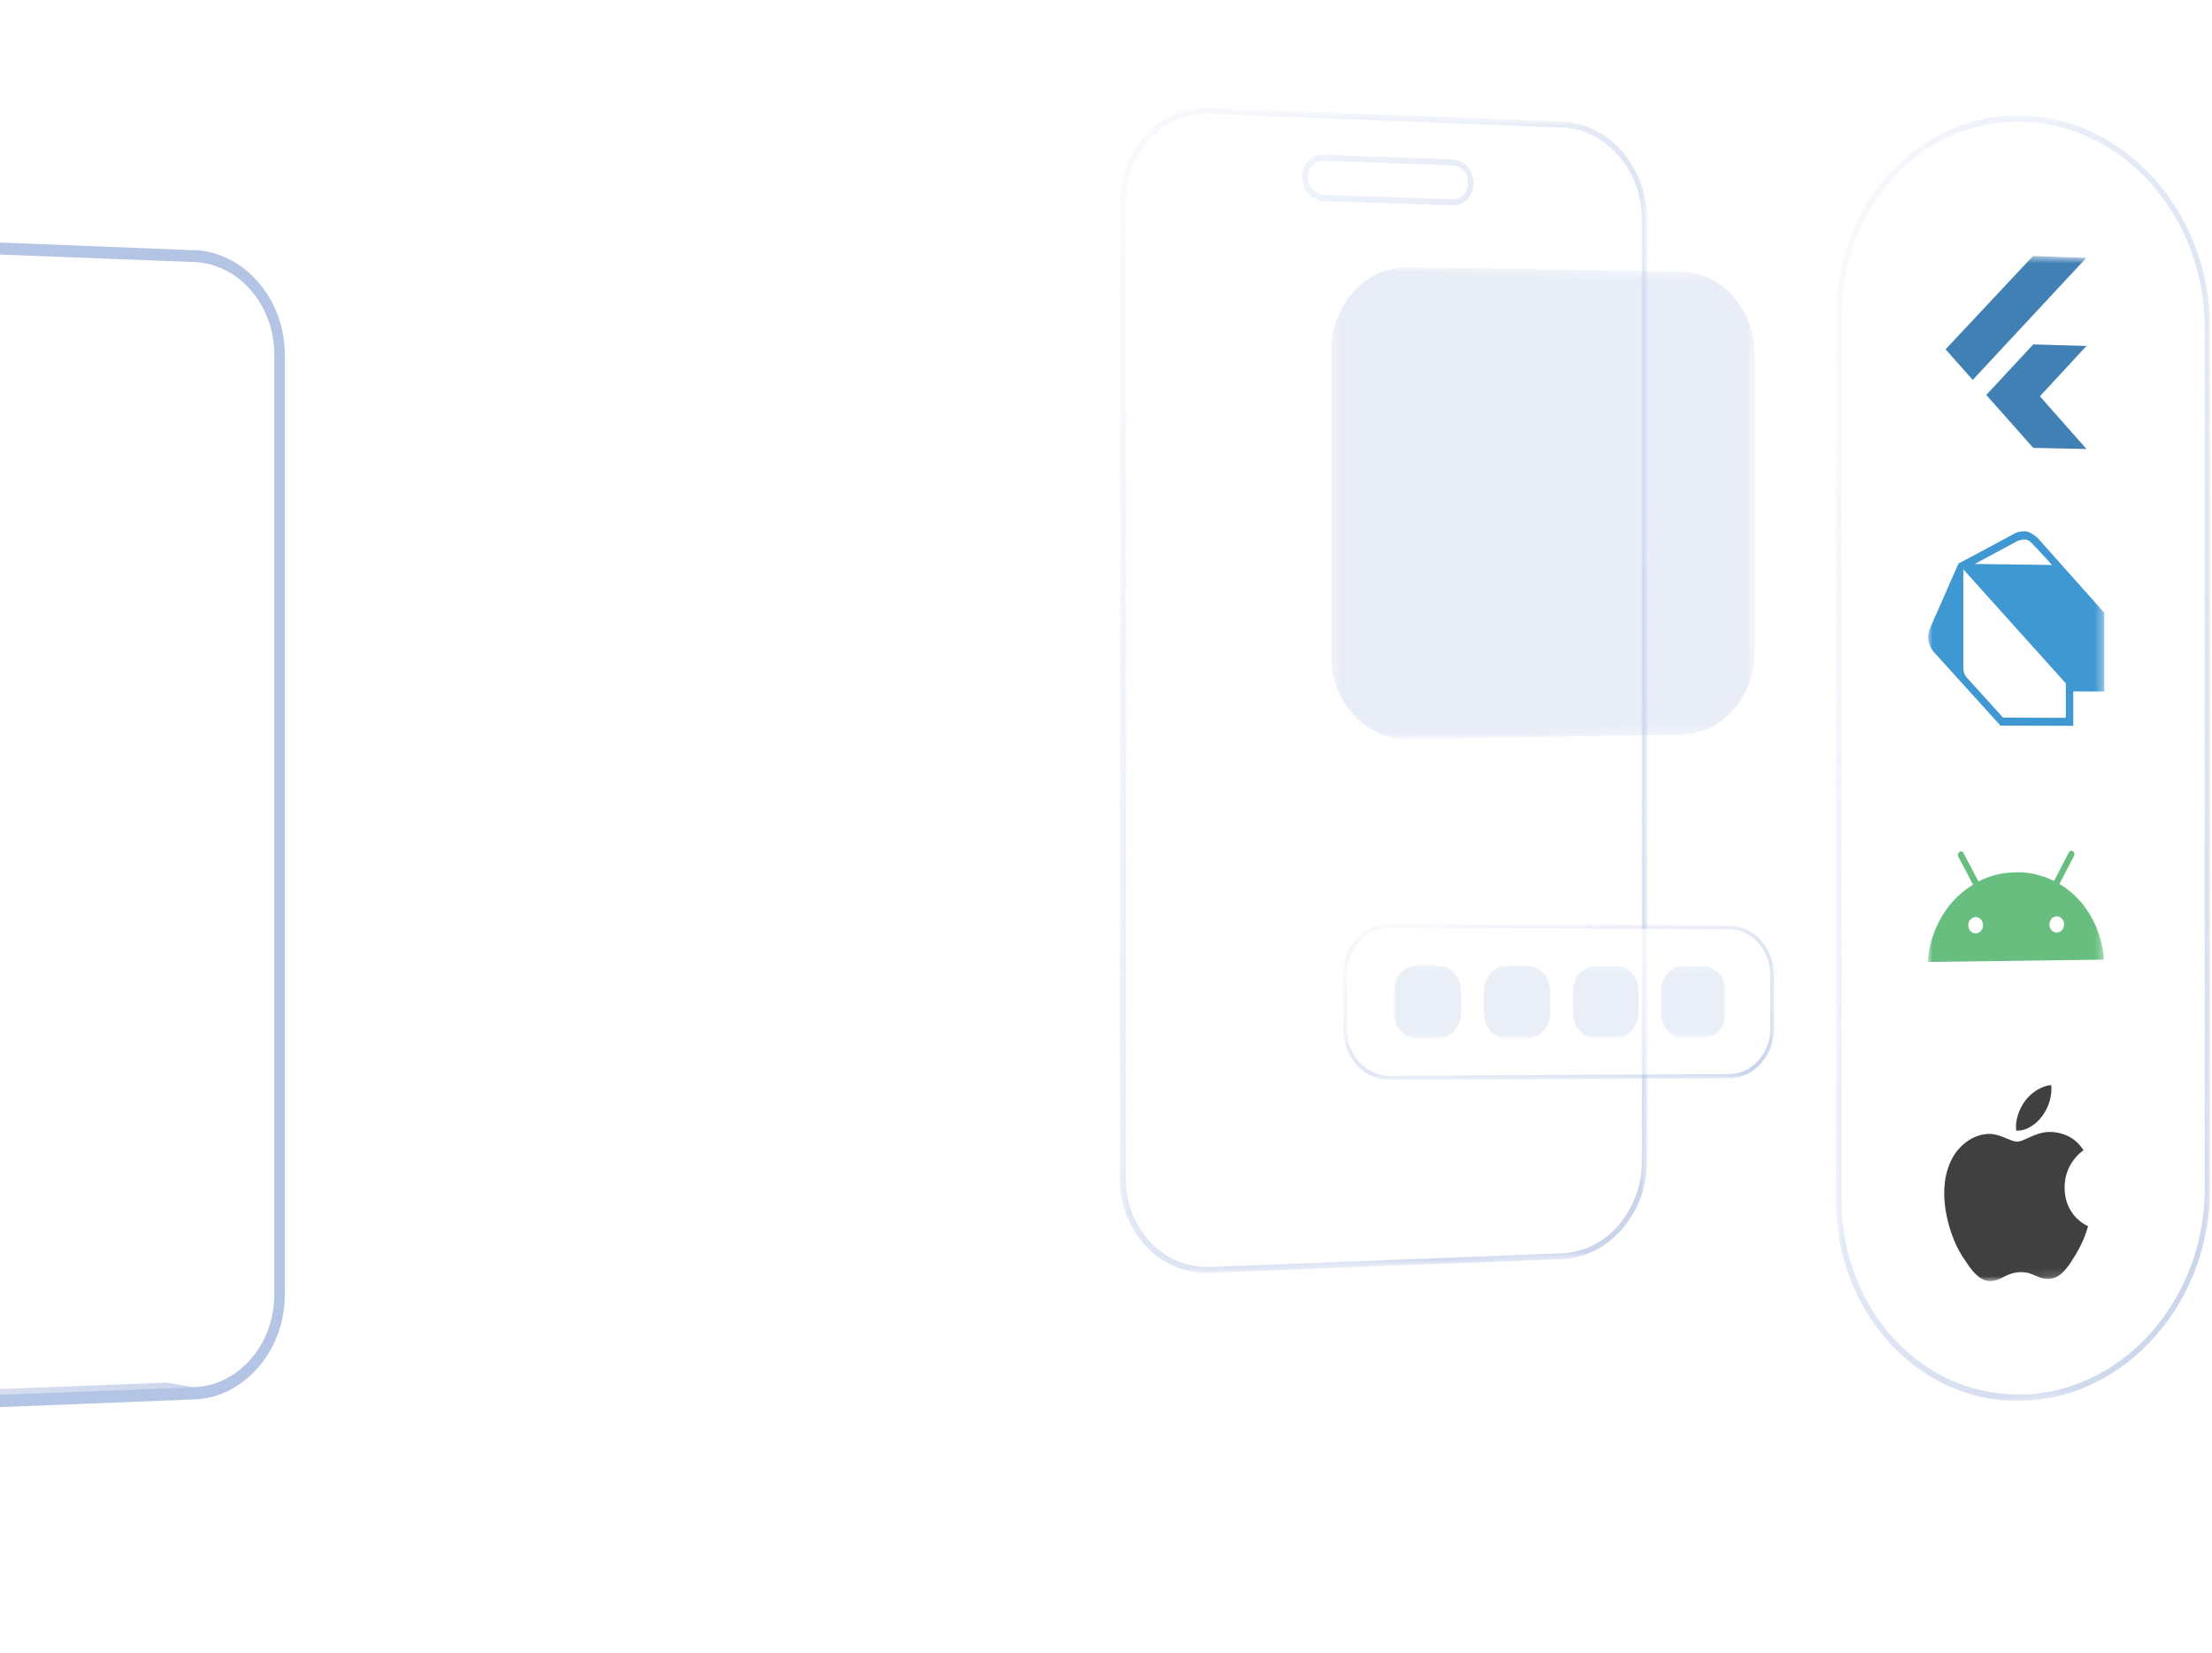 <svg xmlns:xlink="http://www.w3.org/1999/xlink" xmlns="http://www.w3.org/2000/svg" width="273" height="204" fill="none">
    <style><![CDATA[.B{fill:#B4C4E4}.C{fill:#ffffff}.D{fill:#fff}.E{opacity:.75}.F{fill-opacity:.75}]]></style>
    <mask id="A" maskUnits="userSpaceOnUse" x="226" y="13" width="47" height="161">
        <path d="M226.57 173.84V13.25l46.19 2.02v156.55l-46.19 2.02z" class="D"/>
    </mask>
    <g mask="url(#A)">
        <path d="M249.96 15.03c-3.1-.13-6.06.43-8.77 1.57s-5.16 2.87-7.22 5.04-3.74 4.81-4.9 7.76-1.8 6.22-1.8 9.68v108.93c0 3.46.64 6.73 1.8 9.68s2.84 5.58 4.9 7.76 4.51 3.9 7.22 5.04a20.16 20.16 0 0 0 8.77 1.57c3.1-.14 6.02-.95 8.68-2.31s5.03-3.25 7.03-5.55 3.6-4.99 4.71-7.96 1.72-6.19 1.72-9.57V40.41c0-3.37-.61-6.6-1.72-9.57a26.16 26.16 0 0 0-4.71-7.96c-1.99-2.3-4.38-4.19-7.03-5.55a20.9 20.9 0 0 0-8.68-2.31"
              fill="url(#N)"/>
        <path d="M249.96 172.06c-3.1.13-6.06-.43-8.77-1.57s-5.16-2.87-7.22-5.04-3.74-4.81-4.9-7.76-1.8-6.22-1.8-9.68V39.08c0-3.46.64-6.73 1.8-9.68s2.84-5.58 4.9-7.76 4.51-3.9 7.22-5.04a20.16 20.16 0 0 1 8.77-1.57c3.1.14 6.02.95 8.68 2.31s5.03 3.25 7.03 5.55 3.6 4.99 4.71 7.96 1.72 6.19 1.72 9.57v106.27c0 3.37-.61 6.6-1.72 9.57a26.16 26.16 0 0 1-4.71 7.96c-1.99 2.3-4.38 4.19-7.03 5.55a20.9 20.9 0 0 1-8.68 2.31m0-157.79c-3.19-.14-6.24.44-9.02 1.62s-5.32 2.96-7.44 5.2-3.86 4.96-5.06 8-1.86 6.41-1.86 9.97v108.98c0 3.56.66 6.93 1.86 9.97s2.93 5.75 5.06 8 4.65 4.02 7.44 5.2 5.84 1.76 9.02 1.62 6.2-.98 8.94-2.39 5.18-3.36 7.24-5.73 3.71-5.14 4.85-8.2 1.77-6.38 1.77-9.85V40.43c0-3.47-.63-6.8-1.77-9.85s-2.8-5.83-4.85-8.2-4.51-4.33-7.24-5.73-5.76-2.25-8.94-2.39"
              fill="url(#O)" class="F"/>
    </g>
    <g filter="url(#M)">
        <path d="M117.66 172.881l-3.21-.61 43.06-1.65 3.5.58-43.35 1.68z" class="B"/>
        <mask id="B" maskUnits="userSpaceOnUse" x="112" y="172" width="6" height="1">
            <path d="M115.51 172.721l-3.2-.61.52.08.53.06c.18.02.36.02.54.03s.36 0 .55 0l3.22.61h-.55c-.18 0-.36-.01-.54-.03l-.53-.06-.53-.09-.01.01z"
                  class="D"/>
        </mask>
        <g mask="url(#B)" class="B">
            <path d="M115.51 172.721l-3.2-.61.52.08.53.06c.18.02.36.02.54.03s.36 0 .55 0l3.22.61h-.55c-.18 0-.36-.01-.54-.03l-.53-.06-.53-.09"/>
        </g>
        <mask id="C" maskUnits="userSpaceOnUse" x="112" y="30" width="6" height="2">
            <path d="M112.31 31.441l3.2-.61.53-.09c.18-.03.36-.04.53-.06s.36-.02.54-.03.37 0 .55 0l-3.22.61h-.55c-.18 0-.36.01-.54.03l-.53.06-.52.08.01.01z"
                  class="D"/>
        </mask>
        <g mask="url(#C)" class="B">
            <path d="M117.66 30.671l-3.22.61h-.55c-.18 0-.36.01-.54.03l-.53.06-.52.08 3.2-.61.53-.09c.18-.03.36-.04.53-.06s.36-.02.54-.03.37 0 .55 0"/>
        </g>
        <mask id="D" maskUnits="userSpaceOnUse" x="104" y="161" width="12" height="12">
            <path d="M115.51 172.721l-3.2-.61c-1.17-.22-2.27-.67-3.26-1.29s-1.87-1.43-2.61-2.37a10.79 10.79 0 0 1-1.73-3.23 12.09 12.09 0 0 1-.63-3.85l3.14.52a12 12 0 0 0 .63 3.88c.41 1.2 1 2.3 1.74 3.25s1.63 1.76 2.63 2.39a9.55 9.55 0 0 0 3.28 1.3l.01.01z"
                  class="D"/>
        </mask>
        <g mask="url(#D)" class="C">
            <path d="M115.51 172.72l-3.2-.61c-.48-.09-.95-.22-1.4-.38s-.89-.36-1.32-.59-.83-.49-1.21-.78-.75-.61-1.09-.95l3.17.59a9.95 9.95 0 0 0 1.1.96c.39.29.8.56 1.22.79s.87.43 1.33.59.93.29 1.41.39"/>
            <path d="M110.45 170.001l-3.17-.59-.36-.38-.34-.4-.32-.41-.3-.43 3.16.58.3.44c.1.15.21.28.32.42l.34.4.36.38"/>
            <path d="M109.12 168.362l-3.16-.58-.24-.38-.23-.4-.21-.41-.2-.42 3.15.56.2.42.21.41.23.4.24.39"/>
            <path d="M108.24 166.751l-3.15-.56-.18-.42-.16-.43-.14-.44-.13-.45 3.15.55.13.45.15.44.16.43c.05.14.12.28.18.42"/>
            <path d="M107.62 165.001l-3.15-.55-.12-.51-.1-.52-.08-.52-.05-.53 3.14.53c.01.18.03.36.06.54l.08.53.1.52.12.51z"/>
            <path d="M107.26 162.901l-3.14-.53c0-.08-.01-.16-.02-.25s0-.16-.01-.25 0-.17 0-.25v-.25l3.14.52v.25.25l.01.25.02.25"/>
        </g>
        <path d="M107.23 161.9l-3.15-.52V42.18l3.15-.52V161.9z" class="C"/>
        <mask id="E" maskUnits="userSpaceOnUse" x="104" y="30" width="12" height="13">
            <path d="M112.31 31.44l3.2-.61c-1.18.23-2.29.67-3.28 1.3a10.47 10.47 0 0 0-2.63 2.39 10.92 10.92 0 0 0-1.74 3.25c-.4 1.2-.63 2.51-.63 3.88l-3.14.52c0-1.36.22-2.65.63-3.85s1-2.28 1.73-3.23 1.62-1.75 2.61-2.37 2.09-1.06 3.26-1.29l-.01.01z"
                  class="D"/>
        </mask>
        <g mask="url(#E)" class="C">
            <path d="M107.23 41.659l-3.14.52.02-.67.05-.66.09-.65.12-.63 3.15-.54-.12.64-.09.65c-.03.22-.04.44-.05.66l-.02.68"/>
            <path d="M107.51 39.029l-3.15.54.16-.63.19-.61.22-.59.25-.57 3.15-.56-.25.58-.22.6-.19.61-.16.63z"/>
            <path d="M108.33 36.611l-3.15.56.41-.78.46-.74a8.89 8.89 0 0 1 .52-.69l.57-.64 3.17-.59-.57.65-.52.7c-.17.24-.32.49-.47.75l-.41.79"/>
            <path d="M110.29 33.721l-3.17.59.36-.36.37-.34c.12-.11.26-.21.39-.32s.27-.2.4-.3l3.18-.6-.4.3-.39.32-.37.34-.36.36"/>
            <path d="M111.82 32.4l-3.18.6.36-.24.37-.23c.12-.08.25-.14.38-.21l.39-.19 3.19-.61-.39.19c-.13.06-.26.14-.38.21l-.38.23-.36.24"/>
            <path d="M113.34 31.531l-3.19.61.39-.17.4-.15c.13-.05.27-.09.41-.13l.42-.12 3.2-.61-.42.12-.41.14-.41.15c-.14.05-.27.11-.4.17"/>
            <path d="M114.971 30.95l-3.2.61.13-.03.13-.03.13-.03.13-.03 3.2-.61-.14.03-.39.09"/>
        </g>
        <path d="M161.01 32.36c1.37.05 2.66.41 3.84 1.02s2.24 1.45 3.13 2.48 1.61 2.24 2.1 3.58.77 2.79.77 4.31v116.09c0 1.52-.27 2.97-.77 4.31s-1.21 2.55-2.1 3.58-1.95 1.88-3.13 2.48-2.48.96-3.84 1.02l-43.35 1.68c-1.43.06-2.8-.21-4.05-.73s-2.37-1.32-3.32-2.31-1.71-2.19-2.25-3.54-.82-2.83-.82-4.4V41.66c0-1.57.29-3.06.82-4.4s1.3-2.54 2.25-3.54a9.89 9.89 0 0 1 3.32-2.31 9.3 9.3 0 0 1 4.05-.73l43.35 1.68z"
              fill="url(#P)"/>
        <mask id="F" maskUnits="userSpaceOnUse" x="102" y="161" width="14" height="14">
            <path d="M115.18 174.22l-3.2-.62a10.73 10.73 0 0 1-3.68-1.47 11.6 11.6 0 0 1-2.95-2.69 12.62 12.62 0 0 1-1.96-3.66 13.51 13.51 0 0 1-.71-4.36l3.13.52c0 1.55.25 3.03.71 4.39a12.7 12.7 0 0 0 1.97 3.69 11.62 11.62 0 0 0 2.97 2.72 10.7 10.7 0 0 0 3.71 1.48h.01z"
                  class="D"/>
        </mask>
        <g mask="url(#F)" class="B">
            <path d="M115.18 174.219l-3.2-.62a10.55 10.55 0 0 1-1.58-.44c-.51-.19-1.01-.41-1.48-.67a11.78 11.78 0 0 1-1.37-.88c-.44-.33-.85-.69-1.23-1.08l3.16.6c.39.39.81.75 1.24 1.08s.9.63 1.38.89a10.45 10.45 0 0 0 1.49.67c.51.18 1.05.33 1.59.44"/>
            <path d="M109.48 171.129l-3.16-.6-.41-.43-.39-.45c-.13-.15-.25-.31-.36-.47l-.34-.49 3.15.58.35.49.37.47.39.45.41.43"/>
            <path d="M107.97 169.269l-3.15-.58-.28-.44-.26-.45-.24-.46c-.08-.15-.15-.31-.22-.48l3.14.57.23.48.24.47c.08.16.17.3.26.45l.28.44z"/>
            <path d="M106.96 167.431l-3.14-.57-.2-.48-.18-.49-.16-.5-.15-.51 3.14.55.15.51.17.5.18.49.2.48"/>
            <path d="M106.26 165.451l-3.14-.55-.14-.57-.11-.58-.09-.59c-.03-.2-.05-.4-.06-.6l3.13.53.06.61.09.6.11.59.14.58"/>
            <path d="M105.86 163.07l-3.13-.53c0-.09-.01-.18-.02-.28s-.01-.19-.01-.28v-.28c0-.09-.02-.18-.02-.28l3.13.52v.28.28l.01.28.02.28"/>
        </g>
        <path d="M105.81 161.941l-3.13-.52V42.131l3.13-.52v120.33z" class="B"/>
        <mask id="G" maskUnits="userSpaceOnUse" x="102" y="29" width="14" height="14">
            <path d="M111.98 29.96l3.2-.62a10.9 10.9 0 0 0-3.71 1.48c-1.13.71-2.13 1.63-2.97 2.72a12.7 12.7 0 0 0-1.97 3.69c-.46 1.36-.71 2.84-.71 4.39l-3.13.52a13.45 13.45 0 0 1 .71-4.35 12.75 12.75 0 0 1 1.96-3.66 11.42 11.42 0 0 1 2.95-2.69 10.73 10.73 0 0 1 3.68-1.47l-.01-.01z"
                  class="D"/>
        </mask>
        <g mask="url(#G)" class="B">
            <path d="M105.81 41.609l-3.13.52.02-.76.06-.74.1-.73.14-.72 3.14-.55-.14.72-.1.74-.06.75-.02.76"/>
            <path d="M106.14 38.64l-3.14.55.18-.71.21-.69c.07-.23.16-.45.25-.67l.28-.65 3.14-.57-.29.66-.25.68-.22.7-.18.72"/>
            <path d="M107.07 35.889l-3.14.57a12.42 12.42 0 0 1 .46-.89 9.13 9.13 0 0 1 .53-.84l.59-.79.64-.73 3.16-.6-.65.74-.59.8-.53.85-.47.9"/>
            <path d="M109.3 32.609l-3.16.6.41-.4.42-.38.44-.36.46-.34 3.17-.61-.46.34-.44.36-.43.39-.41.41"/>
            <path d="M111.04 31.109l-3.17.61.41-.27.42-.26c.14-.09.29-.16.43-.24s.29-.15.44-.22l3.18-.62-.45.22-.44.24a6.13 6.13 0 0 0-.43.26l-.41.28"/>
            <path d="M112.76 30.121l-3.18.62.45-.19.46-.17.47-.15.47-.13 3.2-.62-.48.13-.47.15c-.16.05-.31.11-.46.17l-.45.19"/>
            <path d="M114.62 29.47l-3.2.62.14-.03.14-.03.14-.03.14-.03 3.2-.62-.14.03-.14.03-.14.03-.14.03z"/>
        </g>
        <path d="M161.01 30.87c1.55.06 3.02.47 4.35 1.16a11.86 11.86 0 0 1 3.54 2.82c1 1.17 1.82 2.54 2.38 4.05s.87 3.16.87 4.88v116c0 1.72-.31 3.37-.87 4.88s-1.38 2.89-2.38 4.05-2.21 2.13-3.54 2.82-2.81 1.1-4.35 1.16l-43.35 1.72c-1.62.06-3.18-.23-4.59-.83s-2.69-1.49-3.77-2.62-1.95-2.49-2.55-4.01a13.59 13.59 0 0 1-.94-4.99V41.61c0-1.78.33-3.47.94-4.99a12.71 12.71 0 0 1 2.55-4.01c1.07-1.13 2.35-2.02 3.77-2.62s2.97-.9 4.59-.83l43.35 1.72v-.01zm9.84 128.95V43.73c0-1.52-.27-2.97-.77-4.31s-1.21-2.55-2.1-3.58-1.95-1.88-3.13-2.48-2.48-.96-3.84-1.02l-43.35-1.68c-1.43-.06-2.8.21-4.05.73s-2.37 1.32-3.32 2.31-1.71 2.19-2.25 3.54-.82 2.83-.82 4.4v120.24c0 1.57.29 3.06.82 4.4s1.3 2.54 2.25 3.54a9.89 9.89 0 0 0 3.32 2.31 9.3 9.3 0 0 0 4.05.73l43.35-1.68c1.37-.05 2.66-.41 3.84-1.02s2.24-1.45 3.13-2.48 1.61-2.24 2.1-3.58.77-2.79.77-4.31"
              class="B"/>
    </g>
    <mask id="H" maskUnits="userSpaceOnUse" x="138" y="12" width="66" height="146">
        <path d="M138.22 157.52V12.85l65.07 2.55v139.57l-65.07 2.55z" class="D"/>
    </mask>
    <g mask="url(#H)">
        <path d="M163.391 24.82c-.27 0-.55-.08-.82-.19a2.95 2.95 0 0 1-.77-.47 3.08 3.08 0 0 1-.62-.68c-.17-.26-.3-.53-.37-.83a3.19 3.19 0 0 1-.1-.8c0-.26.03-.51.1-.75s.15-.46.26-.67a2.31 2.31 0 0 1 .41-.56 2.5 2.5 0 0 1 .39-.34c.14-.1.29-.18.44-.25s.32-.12.49-.15.34-.05.52-.04l15.91.58c.26 0 .52.06.76.15s.48.21.69.36a2.52 2.52 0 0 1 .57.56c.16.22.3.46.4.73.11.3.17.6.19.89s0 .57-.05.84-.14.52-.26.75a2.49 2.49 0 0 1-.44.62c-.12.12-.24.24-.38.33s-.28.18-.44.25-.31.12-.48.15-.34.05-.51.04l-15.9-.53m29.39-9.08l-43.42-1.69a9.42 9.42 0 0 0-4.05.73c-1.24.52-2.38 1.32-3.32 2.31s-1.71 2.19-2.25 3.53-.82 2.83-.82 4.41v120.32c0 1.571.29 3.06.82 4.4s1.3 2.54 2.25 3.53 2.07 1.78 3.32 2.31a9.33 9.33 0 0 0 4.05.73l43.42-1.69c1.37-.05 2.67-.41 3.85-1.02s2.24-1.45 3.13-2.48 1.61-2.24 2.1-3.58.77-2.79.77-4.31V27.12c0-1.52-.27-2.98-.77-4.31s-1.22-2.55-2.1-3.58-1.95-1.88-3.13-2.48-2.48-.96-3.85-1.02z"
              fill="url(#Q)"/>
        <path d="M163.39 24.059c-.2 0-.41-.06-.61-.14a2.49 2.49 0 0 1-.58-.35c-.18-.14-.34-.31-.46-.5s-.22-.38-.27-.58c-.05-.19-.07-.38-.07-.57s.02-.37.06-.55a2.23 2.23 0 0 1 .19-.51c.08-.16.19-.3.31-.44.09-.1.19-.18.29-.26a1.06 1.06 0 0 1 .33-.18c.12-.04.24-.09.36-.11a2.31 2.31 0 0 1 .37-.03l15.91.57c.2 0 .4.05.59.11s.36.16.52.27.3.25.42.41.22.33.28.52c.09.25.14.49.15.71a2.25 2.25 0 0 1-.05.64c-.05.2-.12.38-.2.54s-.19.3-.29.41c-.09.1-.19.18-.29.25a1.74 1.74 0 0 1-.33.18c-.12.05-.23.08-.35.11s-.24.03-.37.03l-15.9-.53m15.82-4.39l-15.91-.58c-.18 0-.35 0-.52.04s-.33.08-.49.15a2.38 2.38 0 0 0-.44.25 2.5 2.5 0 0 0-.39.34 3.22 3.22 0 0 0-.41.56c-.12.2-.2.43-.26.67s-.09.49-.1.75.03.53.1.8c.07.29.2.57.37.83a3.08 3.08 0 0 0 .62.68c.24.2.5.35.77.47s.55.18.82.19l15.9.53c.18 0 .35 0 .51-.04s.33-.08.48-.15.3-.15.44-.25.26-.21.38-.33c.17-.18.32-.39.44-.62s.21-.48.26-.75.07-.55.05-.84-.09-.59-.19-.89a2.72 2.72 0 0 0-.4-.73c-.17-.22-.36-.4-.57-.56s-.45-.28-.69-.36a2.77 2.77 0 0 0-.76-.15m-29.85 136.66a9.42 9.42 0 0 1-4.05-.73 9.75 9.75 0 0 1-3.32-2.31c-.94-1-1.71-2.19-2.25-3.53s-.82-2.83-.82-4.4V25.029a12.05 12.05 0 0 1 .82-4.41c.53-1.35 1.3-2.54 2.25-3.53s2.07-1.78 3.32-2.31a9.33 9.33 0 0 1 4.05-.73l43.42 1.69c1.37.05 2.67.41 3.85 1.02s2.24 1.45 3.13 2.48 1.61 2.24 2.1 3.58.77 2.79.77 4.31v116.14c0 1.52-.27 2.98-.77 4.31s-1.22 2.55-2.1 3.58-1.95 1.88-3.13 2.48-2.48.96-3.85 1.02l-43.42 1.69m43.41-141.36l-43.43-1.7c-1.53-.06-2.99.22-4.32.78s-2.53 1.41-3.55 2.47-1.83 2.34-2.4 3.77-.88 3.02-.88 4.7v120.37c0 1.67.31 3.26.88 4.69s1.39 2.71 2.4 3.77 2.21 1.9 3.55 2.46 2.79.84 4.32.78l43.42-1.7c1.46-.06 2.84-.44 4.1-1.09s2.39-1.55 3.34-2.65 1.72-2.39 2.25-3.82.82-2.97.82-4.59V27.139c0-1.62-.29-3.17-.82-4.59s-1.3-2.72-2.25-3.82-2.08-2.01-3.34-2.65a9.96 9.96 0 0 0-4.1-1.09"
              fill="url(#R)" class="F"/>
    </g>
    <mask id="I" maskUnits="userSpaceOnUse" x="165" y="113" width="54" height="21">
        <path d="M165.75 133.329v-19.37l53.19.28v18.81l-53.19.28z" class="D"/>
    </mask>
    <g mask="url(#I)">
        <path d="M213.4 114.698l-41.81-.21a5.06 5.06 0 0 0-2.09.45 5.35 5.35 0 0 0-1.71 1.25c-.49.53-.88 1.16-1.15 1.86s-.42 1.47-.42 2.28v6.63c0 .81.15 1.58.42 2.28s.67 1.33 1.15 1.86 1.07.95 1.71 1.25 1.35.45 2.09.45l41.81-.21c.71 0 1.38-.17 1.99-.46s1.16-.71 1.62-1.23a5.91 5.91 0 0 0 1.09-1.81c.26-.68.4-1.43.4-2.21v-6.44a6.25 6.25 0 0 0-.4-2.22 5.84 5.84 0 0 0-1.09-1.82c-.46-.52-1.01-.94-1.62-1.23s-1.28-.46-1.99-.46"
              fill="url(#S)"/>
        <path d="M171.59 132.779a5.06 5.06 0 0 1-2.09-.45 5.35 5.35 0 0 1-1.71-1.25c-.49-.53-.88-1.16-1.15-1.86s-.42-1.47-.42-2.28v-6.63c0-.81.15-1.58.42-2.28s.67-1.33 1.15-1.86 1.07-.95 1.71-1.25 1.35-.45 2.09-.45l41.81.21c.71 0 1.38.17 1.99.46s1.16.71 1.62 1.23a5.84 5.84 0 0 1 1.09 1.82 6.25 6.25 0 0 1 .4 2.22v6.44c0 .79-.14 1.53-.4 2.21s-.63 1.3-1.09 1.81-1.01.94-1.62 1.23-1.28.45-1.99.46l-41.81.21m41.81-18.57l-41.81-.22c-.8 0-1.57.17-2.27.49s-1.33.78-1.86 1.36a6.35 6.35 0 0 0-1.25 2.02 6.95 6.95 0 0 0-.46 2.47v6.63c0 .88.16 1.71.46 2.47s.72 1.44 1.25 2.02 1.16 1.04 1.86 1.36a5.41 5.41 0 0 0 2.27.49l41.81-.22c.76 0 1.49-.18 2.16-.5a5.46 5.46 0 0 0 1.76-1.34c.5-.57.91-1.23 1.19-1.97s.44-1.55.44-2.4v-6.44a6.56 6.56 0 0 0-.44-2.4c-.29-.74-.69-1.41-1.19-1.97a5.72 5.72 0 0 0-1.76-1.34 4.93 4.93 0 0 0-2.16-.5"
              fill="url(#T)" class="F"/>
    </g>
    <g opacity=".3">
        <mask id="J" maskUnits="userSpaceOnUse" x="164" y="32" width="53" height="60">
            <path d="M164.29 91.35V32.83l52.28.83v56.86l-52.28.83z" class="D"/>
        </mask>
        <g mask="url(#J)" class="B">
            <path d="M207.44 33.51l-33.58-.53a8.71 8.71 0 0 0-3.71.76c-1.14.51-2.18 1.26-3.04 2.2a10.64 10.64 0 0 0-2.06 3.3c-.49 1.25-.76 2.62-.76 4.07V80.9c0 1.45.27 2.82.76 4.06s1.19 2.36 2.06 3.3a9.33 9.33 0 0 0 3.04 2.19c1.14.51 2.4.78 3.71.76l33.58-.53c1.27-.02 2.47-.32 3.57-.86a9.24 9.24 0 0 0 2.9-2.23 10.71 10.71 0 0 0 1.95-3.26c.46-1.22.71-2.56.71-3.97V43.83a11.32 11.32 0 0 0-.71-3.97c-.46-1.23-1.13-2.33-1.95-3.26s-1.81-1.7-2.9-2.23-2.3-.84-3.57-.86z"/>
        </g>
    </g>
    <mask id="K" maskUnits="userSpaceOnUse" x="172" y="119" width="41" height="10">
        <path d="M172.03 128.179v-9.07l40.95.1v8.87l-40.95.1z" class="D"/>
    </mask>
    <g mask="url(#K)" class="B">
        <path opacity=".3"
              d="M177.41 119.119h-2.46c-.4 0-.78.08-1.13.24s-.66.39-.93.68a3.19 3.19 0 0 0-.63 1.01c-.15.38-.23.8-.23 1.24v2.69c0 .44.08.86.23 1.24a3.19 3.19 0 0 0 .63 1.01c.27.29.58.52.93.68s.73.25 1.13.25h2.46c.4 0 .78-.1 1.13-.26a2.79 2.79 0 0 0 .92-.68 3.35 3.35 0 0 0 .62-1.01 3.36 3.36 0 0 0 .23-1.23v-2.68a3.32 3.32 0 0 0-.23-1.23 3.35 3.35 0 0 0-.62-1.01 2.79 2.79 0 0 0-.92-.68c-.35-.16-.73-.25-1.13-.25m11.05.019h-2.43a2.65 2.65 0 0 0-1.12.24c-.35.16-.65.39-.92.68s-.47.63-.62 1.01a3.32 3.32 0 0 0-.23 1.23v2.68a3.32 3.32 0 0 0 .23 1.23 3.35 3.35 0 0 0 .62 1.01 2.79 2.79 0 0 0 .92.68 2.66 2.66 0 0 0 1.12.25h2.43c.4 0 .77-.1 1.11-.26a2.86 2.86 0 0 0 .91-.68 3.2 3.2 0 0 0 .61-1c.14-.37.23-.79.23-1.23v-2.67a3.36 3.36 0 0 0-.23-1.23 3.16 3.16 0 0 0-.61-1c-.26-.28-.57-.52-.91-.68s-.72-.25-1.11-.25m10.93.02h-2.4c-.39 0-.77.08-1.11.24s-.65.39-.9.67a3.16 3.16 0 0 0-.61 1 3.52 3.52 0 0 0-.22 1.22v2.66a3.48 3.48 0 0 0 .22 1.22 3.2 3.2 0 0 0 .61 1 2.79 2.79 0 0 0 .9.67c.34.16.71.25 1.11.24h2.4c.39 0 .76-.1 1.1-.26a2.94 2.94 0 0 0 .9-.67 3.16 3.16 0 0 0 .61-1c.15-.38.22-.79.22-1.22v-2.65a3.52 3.52 0 0 0-.22-1.22 3.09 3.09 0 0 0-.61-1 2.79 2.79 0 0 0-.9-.67 2.57 2.57 0 0 0-1.1-.25m10.79.041h-2.37a2.56 2.56 0 0 0-1.1.24c-.34.16-.64.39-.89.67a3.2 3.2 0 0 0-.6.99 3.48 3.48 0 0 0-.22 1.22v2.65a3.52 3.52 0 0 0 .22 1.22 3.09 3.09 0 0 0 .6.99 2.9 2.9 0 0 0 .89.67 2.53 2.53 0 0 0 1.1.24h2.37c.39 0 .75-.1 1.09-.25s.64-.39.89-.67a3.2 3.2 0 0 0 .6-.99 3.42 3.42 0 0 0 .22-1.21v-2.63a3.42 3.42 0 0 0-.22-1.21 3.2 3.2 0 0 0-.6-.99c-.25-.28-.55-.51-.89-.67s-.7-.25-1.09-.25"/>
    </g>
    <mask id="L" maskUnits="userSpaceOnUse" x="237" y="31" width="23" height="128">
        <path d="M237.91 158.379V31.109l21.75.76v125.75l-21.75.76z" class="D"/>
    </mask>
    <g mask="url(#L)">
        <path d="M257.5 42.69l-6.56-.19-5.8 6.24 5.8 6.53 6.57.14-5.75-6.51 5.75-6.21m-6.58-11.12l-10.81 11.54 3.35 3.77 14.02-15.06-6.55-.23v-.02"
              fill="#02569b" class="E"/>
        <path d="M247.22 88.561l-4.48-4.95a1.42 1.42 0 0 1-.25-.37c-.06-.13-.11-.25-.13-.37l-.05-.38c-.01-.13 0-.26 0-.4v-11.83l12.65 14.07v4.25l-7.71-.03m-3.51-18.97l5.28-2.83.08-.03c.05-.02.12-.04.19-.06s.17-.05.26-.06.18-.03.26-.03c.11 0 .21.02.31.04s.17.06.25.1a.8.8 0 0 1 .21.15l.2.19.63.66.62.67.62.67.61.67-9.51-.13m6.1-4.02l-.32.01c-.11.01-.21.03-.31.05s-.21.06-.31.09-.2.08-.3.13l-2.04 1.1-2.26 1.21-1.84.98-.76.4-3.47 7.9-.1.25c-.04.09-.07.19-.09.29l-.07.3a1.39 1.39 0 0 0-.03.27 3.05 3.05 0 0 0 .05.52 2.46 2.46 0 0 0 .15.51c.07.17.14.32.23.47a3.19 3.19 0 0 0 .3.42l8.21 9.07 8.99.03v-4.25l3.83.02v-9.72l-8.23-9.24s-.05-.05-.14-.12l-.36-.27c-.15-.1-.32-.2-.49-.28s-.36-.14-.53-.15h-.02-.06"
              fill="#0175c2" class="E"/>
        <path d="M243.83 115.181c-.13 0-.24-.03-.35-.08s-.21-.12-.29-.21-.15-.2-.2-.32a1 1 0 0 1-.07-.39c0-.14.03-.27.07-.39s.11-.23.2-.32.18-.17.29-.22.23-.08.35-.08.24.03.35.08.21.12.29.21.15.2.2.32a1 1 0 0 1 .07.39c0 .14-.03.27-.07.39s-.11.23-.2.32-.18.17-.29.22-.23.08-.35.08zm10.01-.11a1.04 1.04 0 0 1-.35-.07c-.11-.04-.2-.12-.29-.21a.84.84 0 0 1-.19-.31 1.18 1.18 0 0 1-.07-.39c0-.14.03-.27.07-.39a.94.94 0 0 1 .19-.32c.08-.09.18-.17.29-.22s.23-.08.35-.08.25.03.35.08.21.12.29.21.15.2.19.31a1.18 1.18 0 0 1 .07.39c0 .14-.03.27-.07.39a.94.94 0 0 1-.19.32c-.08.09-.18.17-.29.22s-.23.08-.35.08m1.79-10.08h-.02-.02-.02-.02c-.02 0-.04.02-.07.03s-.04.03-.06.04-.04.04-.05.06-.03.04-.04.07l-1.82 3.5-1.08-.46-1.14-.34c-.39-.09-.79-.16-1.19-.2a10.1 10.1 0 0 0-1.24-.06l-1.24.08a11.56 11.56 0 0 0-1.2.22 9.5 9.5 0 0 0-1.15.35 9.72 9.72 0 0 0-1.09.48l-1.85-3.5-.04-.07c-.01-.02-.03-.04-.05-.06s-.04-.03-.06-.04-.05-.02-.07-.03h-.02-.02-.02-.02-.05a.09.09 0 0 0-.05.01c-.02.01-.03.01-.05.02s-.03.02-.05.03-.04.03-.06.05-.04.04-.05.06-.03.04-.04.07l-.03.08c0 .03 0 .05-.01.08s0 .05 0 .08 0 .05.02.08.02.05.03.08l1.82 3.46c-.78.48-1.5 1.05-2.15 1.71s-1.22 1.41-1.7 2.22a12.86 12.86 0 0 0-1.18 2.64 13.02 13.02 0 0 0-.57 2.97l21.75-.29a13.72 13.72 0 0 0-.55-2.92 12.08 12.08 0 0 0-1.15-2.59 11.18 11.18 0 0 0-1.67-2.17 10.64 10.64 0 0 0-2.12-1.66l1.8-3.46.03-.08c.01-.03.01-.05.02-.08s0-.05 0-.08 0-.05-.01-.08c0-.03-.01-.05-.03-.08s-.02-.05-.04-.07-.03-.04-.05-.06-.04-.03-.06-.05c-.01 0-.03-.02-.04-.02s-.03-.01-.05-.02-.03 0-.05-.01-.03 0-.05 0"
              fill="#34a853" class="E"/>
        <path d="M252.85 139.691c-.42.01-.82.09-1.19.2s-.73.26-1.06.4l-.9.4c-.27.11-.5.18-.7.19-.21 0-.45-.05-.71-.14l-.85-.34c-.3-.13-.62-.24-.95-.33a3.47 3.47 0 0 0-1.01-.14h-.04-.02c-.48.02-.94.11-1.37.26s-.85.37-1.24.64-.75.6-1.08.97-.61.8-.85 1.26c-.48.94-.76 1.98-.87 3.06s-.05 2.2.13 3.3a16.45 16.45 0 0 0 .84 3.14c.37.98.81 1.87 1.29 2.6l.72 1.06c.25.34.51.67.79.95s.57.52.88.68.64.25.99.24h.04.02a3.36 3.36 0 0 0 .93-.21c.27-.1.52-.24.77-.36s.52-.26.83-.35a4.04 4.04 0 0 1 1.07-.18c.42-.01.74.03 1.04.11s.55.19.8.3l.76.3c.27.08.56.13.91.12h.02.02.04a2.33 2.33 0 0 0 1.01-.3c.31-.17.59-.41.86-.7s.51-.61.75-.96l.69-1.1c.26-.43.48-.86.67-1.25a12.48 12.48 0 0 0 .46-1.09l.27-.78.1-.34s-.19-.07-.46-.23a4.8 4.8 0 0 1-.99-.78 4.98 4.98 0 0 1-.99-1.46c-.27-.61-.45-1.36-.46-2.27 0-.76.13-1.42.34-1.99s.49-1.04.78-1.43a5.97 5.97 0 0 1 .8-.87c.22-.2.39-.3.41-.32-.32-.51-.69-.91-1.06-1.21s-.77-.52-1.14-.67-.72-.24-1.03-.3-.56-.07-.73-.08h-.08-.08-.08-.08m.32-5.79c-.27.02-.56.08-.85.18s-.58.24-.86.4a4.93 4.93 0 0 0-.8.58c-.25.22-.48.46-.68.72a5.37 5.37 0 0 0-.5.77 6.38 6.38 0 0 0-.4.92c-.11.32-.19.67-.24 1.01a4.02 4.02 0 0 0-.01 1.04h.05.05.05.05c.29 0 .57-.06.85-.15a3.35 3.35 0 0 0 .81-.39c.26-.17.51-.35.73-.56s.43-.44.61-.69c.19-.26.37-.54.52-.84s.28-.62.38-.95a5.77 5.77 0 0 0 .21-1.02 4.61 4.61 0 0 0 0-1.05"
              class="E" fill="#000000"/>
    </g>
    <defs>
        <filter id="M" x=".68" y=".15" width="176.47" height="203.268" filterUnits="userSpaceOnUse"
                color-interpolation-filters="sRGB">
            <feFlood flood-opacity="0" result="A"/>
            <feColorMatrix in="SourceAlpha" values="0 0 0 0 0 0 0 0 0 0 0 0 0 0 0 0 0 0 127 0"/>
            <feOffset dx="-5"/>
            <feGaussianBlur stdDeviation="5"/>
            <feColorMatrix values="0 0 0 0 0.259 0 0 0 0 0.392 0 0 0 0 0.659 0 0 0 0.1 0"/>
            <feBlend in2="A" result="C"/>
            <feColorMatrix in="SourceAlpha" values="0 0 0 0 0 0 0 0 0 0 0 0 0 0 0 0 0 0 127 0"/>
            <feOffset dx="-18"/>
            <feGaussianBlur stdDeviation="9"/>
            <feColorMatrix values="0 0 0 0 0.259 0 0 0 0 0.392 0 0 0 0 0.659 0 0 0 0.09 0"/>
            <feBlend in2="C" result="D"/>
            <feColorMatrix in="SourceAlpha" values="0 0 0 0 0 0 0 0 0 0 0 0 0 0 0 0 0 0 127 0"/>
            <feOffset dx="-41"/>
            <feGaussianBlur stdDeviation="12.5"/>
            <feColorMatrix values="0 0 0 0 0.259 0 0 0 0 0.392 0 0 0 0 0.659 0 0 0 0.05 0"/>
            <feBlend in2="D" result="E"/>
            <feColorMatrix in="SourceAlpha" values="0 0 0 0 0 0 0 0 0 0 0 0 0 0 0 0 0 0 127 0"/>
            <feOffset dx="-73"/>
            <feGaussianBlur stdDeviation="14.5"/>
            <feColorMatrix values="0 0 0 0 0.259 0 0 0 0 0.392 0 0 0 0 0.659 0 0 0 0.01 0"/>
            <feBlend in2="E"/>
            <feBlend in="SourceGraphic"/>
        </filter>
        <linearGradient id="N" x1="227.27" y1="15.012" x2="310.089" y2="38.55" xlink:href="#U">
            <stop stop-color="#ffffff"/>
            <stop offset="1" stop-color="#ffffff" stop-opacity=".25"/>
        </linearGradient>
        <linearGradient id="O" x1="226.58" y1="14.26" x2="311.635" y2="38.919" xlink:href="#U">
            <stop stop-color="#B4C4E4" stop-opacity=".1"/>
            <stop offset="1" stop-color="#B4C4E4"/>
        </linearGradient>
        <linearGradient id="P" x1="107.22" y1="30.672" x2="213.232" y2="77.893" xlink:href="#U">
            <stop stop-color="#ffffff"/>
            <stop offset="1" stop-color="#ffffff" stop-opacity=".25"/>
        </linearGradient>
        <linearGradient id="Q" x1="138.911" y1="14.031" x2="245.021" y2="61.343" xlink:href="#U">
            <stop stop-color="#ffffff"/>
            <stop offset="1" stop-color="#ffffff" stop-opacity=".25"/>
        </linearGradient>
        <linearGradient id="R" x1="138.21" y1="13.281" x2="246.217" y2="61.954" xlink:href="#U">
            <stop stop-color="#B4C4E4" stop-opacity=".1"/>
            <stop offset="1" stop-color="#B4C4E4"/>
        </linearGradient>
        <linearGradient id="S" x1="166.22" y1="114.488" x2="177.711" y2="147.16" xlink:href="#U">
            <stop stop-color="#ffffff"/>
            <stop offset="1" stop-color="#ffffff" stop-opacity=".25"/>
        </linearGradient>
        <linearGradient id="T" x1="165.75" y1="113.979" x2="178.208" y2="148.156" xlink:href="#U">
            <stop stop-color="#B4C4E4" stop-opacity=".1"/>
            <stop offset="1" stop-color="#B4C4E4"/>
        </linearGradient>
        <linearGradient id="U" gradientUnits="userSpaceOnUse"/>
    </defs>
</svg>